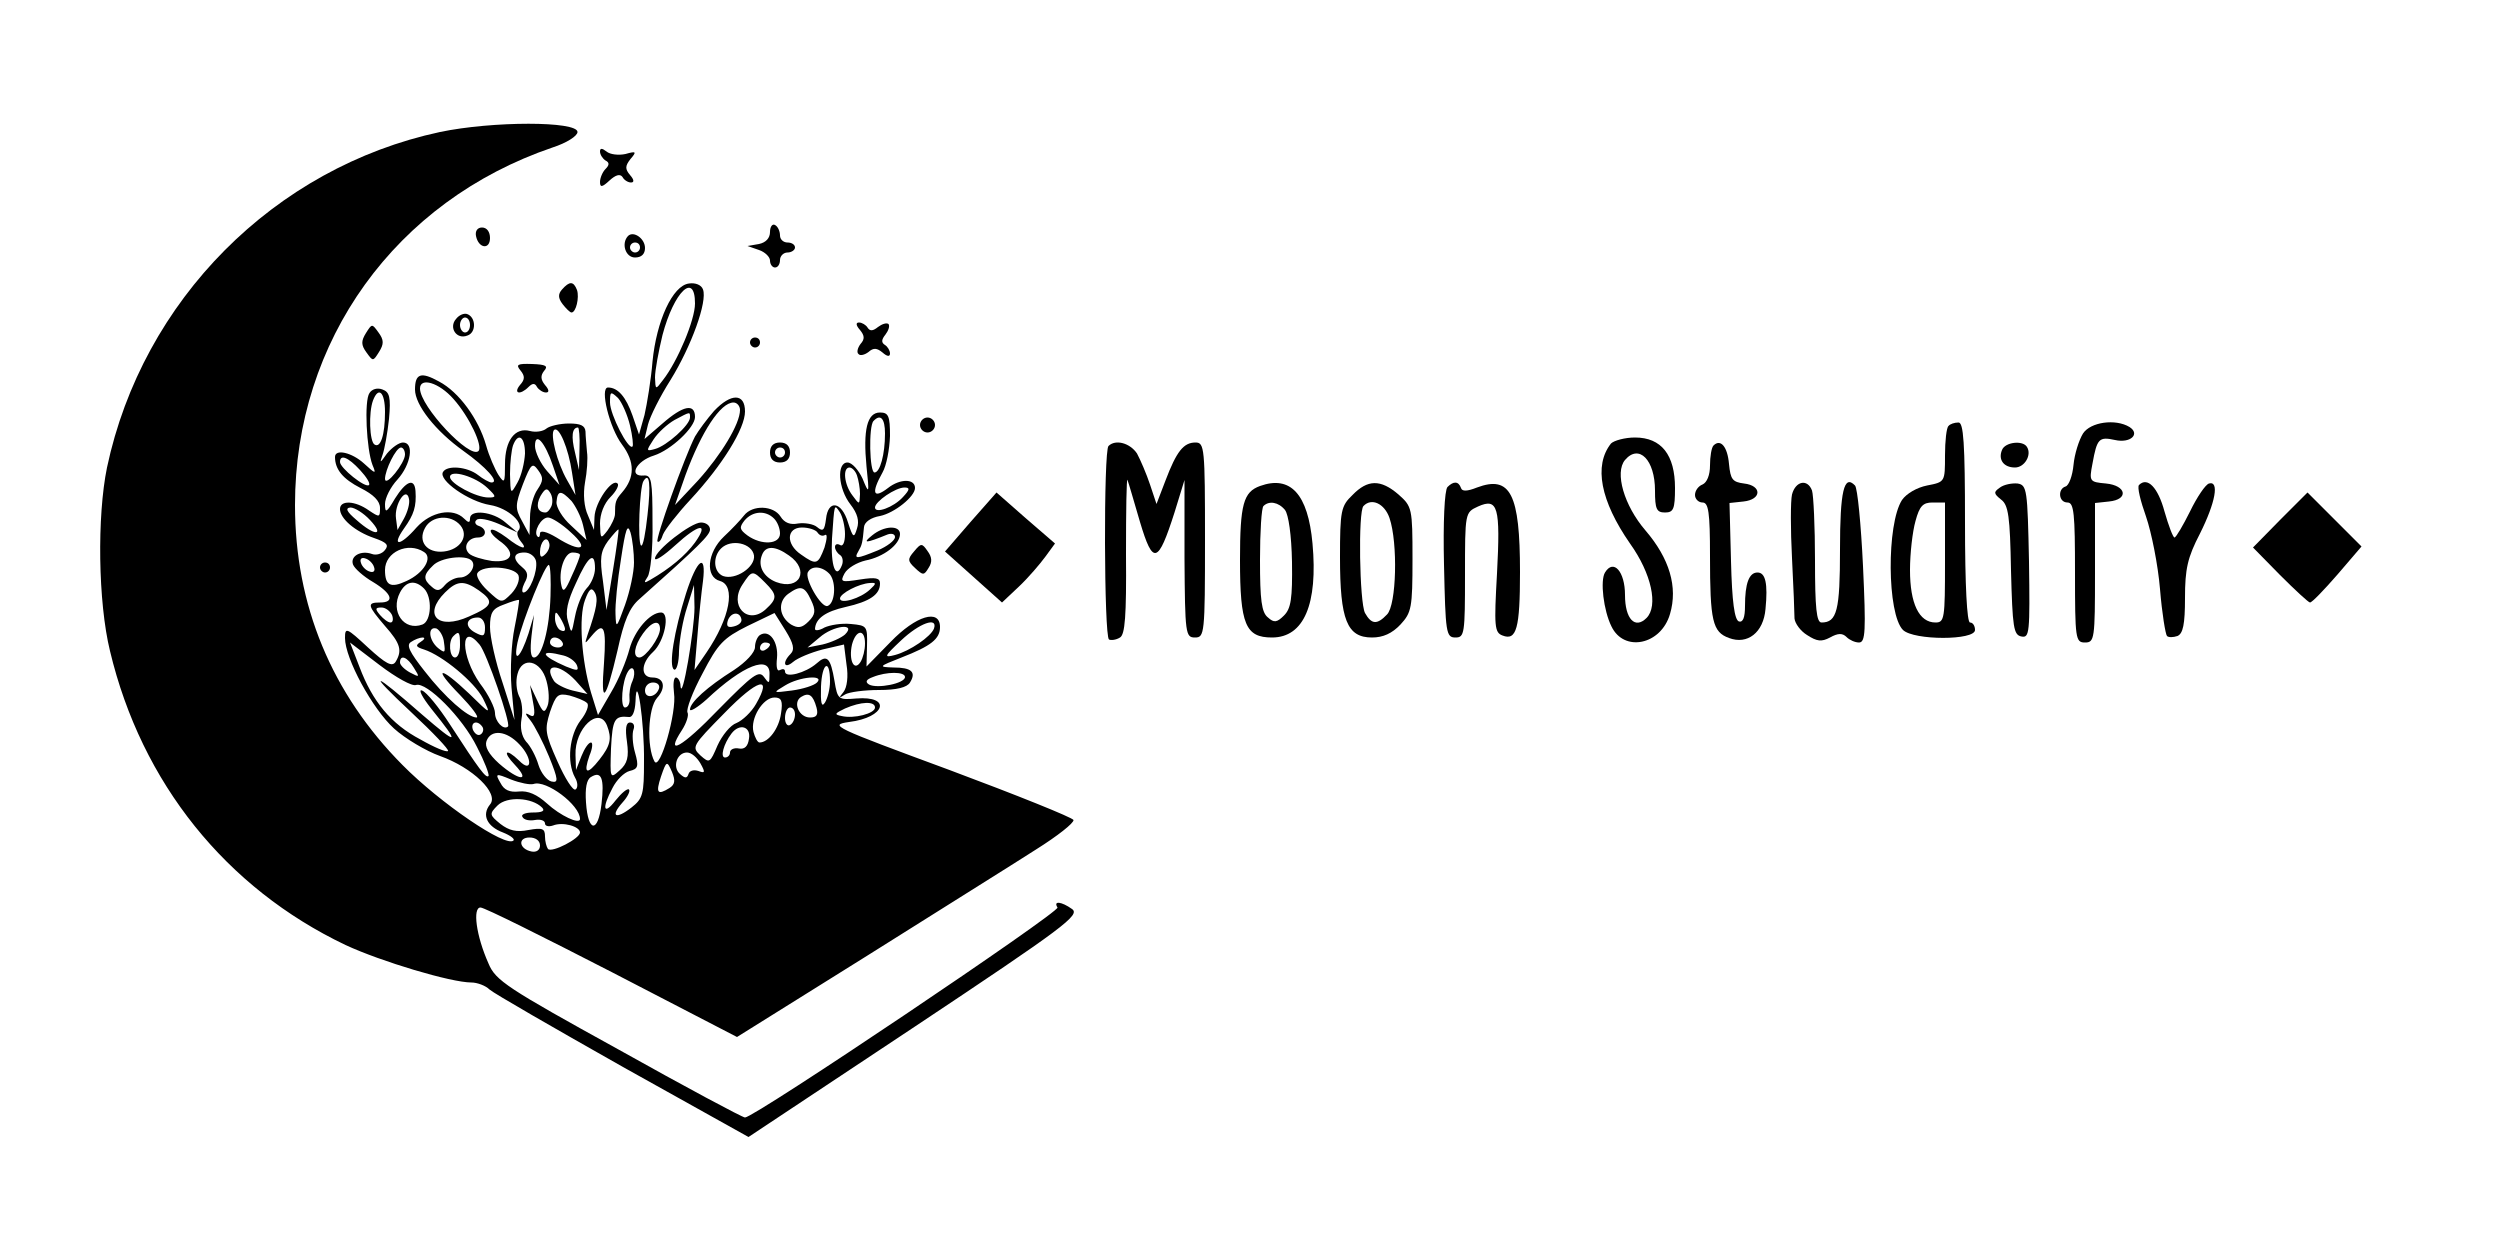 <svg version="1.0" xmlns="http://www.w3.org/2000/svg"
        width="100px" height="50px" viewBox="0 0 500 233"
        preserveAspectRatio="xMidYMid meet">

        <g transform="translate(0,233) scale(0.1,-0.1)"
            fill="#000000" stroke="none">
            <path d="M880 2151 c-331 -71 -595 -336 -666 -671 -20 -97 -18 -269 6 -367 63
-264 232 -474 471 -588 71 -33 211 -75 252 -75 11 0 28 -6 36 -14 9 -8 129
-77 267 -155 l251 -140 333 221 c299 199 331 223 314 235 -21 15 -38 17 -29 3
5 -9 -606 -420 -625 -420 -5 0 -119 61 -253 136 -223 123 -246 138 -260 172
-25 56 -32 112 -16 112 8 0 126 -59 264 -130 l249 -129 261 163 c143 90 295
185 337 212 43 27 76 53 75 59 -2 5 -114 50 -248 100 -233 86 -242 90 -201 96
73 9 86 53 14 47 -35 -3 -37 -2 -43 35 -8 47 -15 54 -36 35 -22 -19 -63 -30
-63 -16 0 5 -4 6 -10 3 -6 -4 -8 6 -6 24 3 32 -15 58 -34 46 -5 -3 -10 -14
-10 -24 0 -11 -18 -30 -42 -46 -54 -34 -88 -65 -88 -79 0 -5 15 4 33 20 73 69
128 90 126 50 0 -19 -1 -19 -11 -5 -10 14 -22 5 -90 -64 -74 -77 -110 -97 -74
-42 9 14 14 30 11 35 -3 6 10 41 30 78 31 60 42 71 90 95 l54 26 22 -35 c16
-26 19 -38 10 -47 -17 -17 -13 -31 5 -16 9 8 36 19 59 25 l43 10 5 -40 c4 -24
1 -46 -6 -55 -10 -12 -9 -13 3 -5 8 5 39 9 68 9 35 0 56 5 62 15 13 21 3 30
-33 30 -31 1 -30 2 16 20 59 23 77 37 77 61 0 37 -48 23 -99 -30 l-48 -49 1
41 c1 40 0 41 -32 44 -19 2 -42 -2 -53 -7 -10 -6 -19 -7 -19 -3 1 21 21 35 61
44 49 11 69 25 69 47 0 11 -8 13 -40 8 -38 -6 -40 -5 -31 12 6 11 25 22 42 26
36 7 69 32 69 53 0 18 -32 17 -56 -3 -20 -16 -13 -16 31 2 8 3 15 1 15 -5 0
-7 -16 -19 -35 -27 -42 -17 -48 -18 -38 -1 7 12 8 16 11 48 1 10 14 19 32 22
29 6 70 39 70 56 0 19 -30 19 -54 0 -30 -23 -34 -10 -11 31 8 14 14 46 15 73
0 40 -3 47 -20 47 -26 0 -34 -35 -27 -108 6 -56 5 -56 -8 -24 -8 17 -21 32
-30 32 -22 0 -19 -52 6 -84 14 -18 18 -33 13 -48 -6 -20 -8 -19 -18 12 -13 43
-40 46 -44 7 -3 -23 -6 -26 -18 -16 -7 6 -25 9 -38 7 -15 -3 -27 1 -35 14 -14
22 -56 24 -73 2 -7 -9 -25 -28 -40 -42 -34 -32 -38 -81 -8 -89 32 -9 20 -74
-27 -143 l-24 -35 6 70 c3 39 8 87 11 108 7 58 -12 44 -34 -25 -24 -76 -35
-145 -24 -152 5 -3 10 14 10 37 1 24 8 63 16 87 l14 45 1 -45 c0 -44 -25 -191
-28 -157 0 9 -5 17 -9 17 -5 0 -6 -14 -4 -31 6 -38 -28 -156 -39 -137 -16 29
-13 107 5 127 19 21 14 41 -9 41 -24 0 -24 28 1 51 23 21 35 79 16 79 -22 0
-53 -36 -63 -73 -6 -23 -22 -62 -37 -87 l-26 -45 -14 45 c-19 64 -25 151 -12
185 8 22 13 26 19 16 8 -13 5 -31 -14 -86 -6 -19 -6 -19 8 -2 25 30 30 19 25
-54 -7 -87 3 -78 27 25 13 60 24 86 44 103 119 106 141 128 141 139 0 8 -8 14
-18 14 -20 0 -92 -56 -92 -72 0 -6 18 6 40 26 48 44 69 47 40 6 -19 -26 -50
-52 -90 -75 -12 -7 -13 -6 -5 6 6 8 11 57 10 109 0 84 -2 95 -17 94 -32 -3
-16 29 20 40 34 11 82 56 82 77 0 28 -24 23 -65 -13 l-36 -31 7 29 c4 16 24
56 45 89 42 68 74 157 65 181 -3 9 -15 14 -28 12 -33 -4 -65 -75 -73 -156 -3
-37 -11 -85 -16 -107 l-11 -39 -13 38 c-13 37 -29 56 -49 56 -17 0 3 -81 28
-114 26 -35 26 -66 0 -96 -13 -15 -14 -19 -14 -43 0 -7 -7 -22 -15 -33 -14
-18 -14 -17 -15 14 0 19 8 40 21 53 11 11 18 24 14 27 -11 11 -45 -38 -46 -67
l-1 -26 -12 29 c-8 17 -10 43 -6 66 4 21 6 48 4 61 -1 13 -3 32 -3 41 -1 12
-10 16 -33 16 -18 0 -39 -5 -45 -10 -7 -6 -22 -8 -33 -5 -30 8 -50 -19 -50
-66 0 -38 -1 -40 -13 -22 -7 11 -19 38 -25 60 -15 52 -54 106 -94 127 -36 20
-48 16 -48 -16 0 -31 41 -83 97 -123 45 -32 73 -63 56 -63 -4 0 -17 7 -27 15
-22 17 -62 20 -70 6 -10 -16 51 -59 94 -66 37 -6 71 -38 56 -52 -3 -4 -1 -12
5 -20 17 -20 1 -16 -28 7 -15 11 -28 18 -31 15 -3 -3 4 -12 16 -21 35 -24 28
-45 -14 -41 -19 3 -40 9 -46 15 -13 13 -2 32 18 32 17 0 19 17 2 23 -7 2 -10
8 -5 12 4 5 24 1 45 -8 l37 -17 -24 20 c-25 22 -71 27 -71 8 0 -9 -3 -9 -12 0
-22 22 -66 14 -95 -18 -33 -38 -51 -39 -25 -2 20 28 25 44 23 75 -2 27 -19 20
-41 -15 -17 -29 -20 -30 -20 -11 0 12 11 34 25 49 27 30 34 74 11 74 -8 0 -22
-10 -32 -22 -14 -20 -15 -20 -9 -3 4 11 10 44 13 72 4 44 1 54 -13 59 -10 4
-21 1 -26 -7 -11 -15 -6 -113 6 -144 8 -19 6 -18 -17 3 -24 22 -58 30 -58 13
0 -25 16 -44 51 -62 26 -13 39 -26 39 -40 0 -19 -1 -19 -22 -5 -28 20 -58 21
-58 3 0 -19 30 -45 68 -58 26 -9 30 -14 22 -24 -6 -8 -18 -11 -26 -8 -22 8
-44 -4 -38 -21 3 -8 21 -24 40 -35 38 -23 44 -41 14 -41 -27 0 -25 -6 10 -47
31 -35 35 -49 21 -72 -7 -10 -19 -4 -55 29 -43 40 -46 41 -46 19 0 -41 55
-142 98 -181 22 -20 64 -45 92 -55 65 -23 119 -75 100 -97 -17 -21 -6 -44 26
-56 15 -6 24 -13 21 -16 -15 -15 -147 75 -222 151 -142 143 -215 320 -215 520
0 329 201 608 515 715 28 9 50 23 50 31 0 22 -170 22 -275 0z m510 -343 c0
-33 -35 -116 -64 -153 -15 -20 -15 -20 -16 5 0 14 7 52 15 85 23 87 65 127 65
63z m-483 -191 c32 -36 59 -94 50 -104 -17 -17 -117 89 -117 125 0 23 38 12
67 -21z m-137 -26 c0 -46 -9 -73 -21 -65 -10 6 -12 64 -3 88 11 29 24 17 24
-23z m490 -27 c5 -21 7 -40 5 -42 -8 -8 -45 64 -45 88 0 22 1 23 16 9 8 -9 19
-34 24 -55z m120 16 c0 -15 -47 -57 -70 -63 -18 -5 -18 -4 -3 19 9 14 28 31
42 39 32 17 31 17 31 5z m390 -32 c0 -42 -10 -78 -21 -78 -10 0 -12 93 -2 103
14 15 23 5 23 -25z m-626 -78 l7 -45 -17 30 c-20 35 -34 91 -26 100 10 9 29
-37 36 -85z m15 48 l-1 -43 -8 35 c-8 32 -6 50 6 50 2 0 4 -19 3 -42z m-109
-10 c-1 -18 -7 -44 -15 -58 -14 -25 -14 -24 -15 17 0 23 3 48 6 57 10 27 24
18 24 -16z m56 -25 l13 -38 -25 28 c-13 15 -24 38 -24 50 0 30 20 8 36 -40z
m-296 23 c0 -17 -39 -66 -40 -49 0 18 22 63 32 63 4 0 8 -6 8 -14z m-90 -31
c13 -14 21 -27 18 -30 -7 -7 -58 34 -58 46 0 16 16 10 40 -16z m355 -39 c-8
-11 -15 -36 -15 -56 l-1 -35 -15 28 c-14 25 -14 32 2 74 16 41 19 43 30 28 11
-15 11 -21 -1 -39z m639 28 c3 -9 6 -25 6 -37 -1 -22 -1 -22 -15 -3 -17 22
-20 56 -6 56 5 0 12 -7 15 -16z m-739 -25 c18 -17 18 -19 2 -19 -25 0 -77 28
-77 41 0 16 51 1 75 -22z m320 -54 c-4 -37 -9 -64 -13 -61 -7 7 -3 117 5 129
12 19 15 -6 8 -68z m-192 18 c-3 -7 -8 -13 -12 -13 -16 0 -20 14 -10 33 9 15
13 17 19 7 5 -7 6 -19 3 -27z m703 18 c-19 -21 -56 -34 -56 -21 0 12 41 40 59
40 11 0 11 -4 -3 -19z m-998 -43 l-13 -23 -3 23 c-4 28 21 66 26 39 2 -9 -3
-26 -10 -39z m335 35 c8 -10 19 -31 23 -48 l7 -30 -31 29 c-17 15 -30 37 -29
47 2 24 9 24 30 2z m-403 -38 c30 -32 10 -33 -27 0 -20 17 -23 24 -12 25 8 0
26 -11 39 -25z m950 -28 c0 -16 -4 -26 -10 -22 -5 3 -10 2 -10 -4 0 -5 4 -12
10 -16 5 -3 7 -12 4 -20 -12 -31 -23 -2 -20 53 5 71 4 70 16 52 5 -8 10 -28
10 -43z m-142 31 c7 -7 12 -20 12 -30 0 -22 -37 -24 -65 -4 -16 12 -17 16 -6
30 16 19 42 21 59 4z m-627 -14 c17 -21 0 -48 -33 -52 -34 -4 -53 20 -38 47
13 25 52 28 71 5z m221 -14 c38 -34 20 -41 -29 -10 -20 12 -33 15 -33 8 0 -6
-2 -9 -5 -6 -9 9 7 38 21 38 7 0 28 -13 46 -30z m126 -60 c0 -19 -8 -57 -18
-85 -17 -47 -18 -48 -19 -18 -1 18 4 67 11 110 9 60 13 72 19 53 4 -14 7 -41
7 -60z m-42 -15 l-13 -80 -7 57 c-7 47 -5 60 10 81 11 14 20 24 21 23 1 -1 -4
-38 -11 -81z m409 75 c4 -6 10 -8 15 -5 5 3 4 -8 -1 -25 -13 -34 -16 -36 -47
-14 -31 21 -29 54 2 54 14 0 28 -5 31 -10z m-544 -43 c-8 -8 -11 -7 -11 4 0
20 13 34 18 19 3 -7 -1 -17 -7 -23z m417 -3 c3 -23 -37 -50 -62 -41 -19 8 -21
38 -4 55 20 20 62 11 66 -14z m-660 7 c18 -11 0 -42 -35 -58 -32 -15 -43 -9
-43 22 0 36 46 57 78 36z m730 -7 c42 -29 22 -71 -26 -53 -25 10 -37 32 -28
54 7 19 26 19 54 -1z m-506 -11 c4 -20 -13 -63 -25 -63 -4 0 -3 9 2 19 8 14 7
22 -4 31 -21 17 -19 30 4 30 11 0 21 -8 23 -17z m88 12 c0 -3 -7 -22 -17 -43
-12 -28 -17 -33 -20 -19 -7 29 6 67 22 67 8 0 15 -2 15 -5z m-412 -24 c3 -8
-1 -12 -9 -9 -7 2 -15 10 -17 17 -3 8 1 12 9 9 7 -2 15 -10 17 -17z m195 13
c11 -11 -5 -34 -23 -34 -10 0 -23 -7 -30 -15 -10 -12 -16 -13 -26 -4 -18 15
-18 24 2 43 15 16 65 22 77 10z m247 -16 c0 -12 -7 -30 -17 -40 -9 -10 -19
-35 -23 -56 -7 -36 -7 -36 -14 -10 -6 19 -1 41 16 77 24 54 38 65 38 29z m-89
-55 c-2 -65 -17 -123 -33 -123 -7 0 -8 16 -5 43 l5 42 -11 -37 c-16 -49 -31
-62 -22 -18 10 45 57 161 63 155 3 -3 4 -31 3 -62z m-64 41 c3 -9 -3 -24 -14
-36 -20 -20 -20 -20 -48 6 -15 14 -24 30 -20 35 10 17 75 13 82 -5z m623 2
c13 -17 10 -58 -5 -63 -13 -4 -47 56 -39 68 8 14 30 11 44 -5z m-130 -16 c25
-25 25 -32 1 -54 -36 -32 -74 8 -46 50 19 29 20 29 45 4z m-682 -12 c17 -17
15 -65 -3 -72 -37 -14 -65 26 -45 64 12 23 30 26 48 8z m110 -4 c31 -22 28
-31 -20 -52 -62 -28 -93 3 -48 48 24 24 38 25 68 4z m782 2 c-19 -18 -60 -30
-60 -18 0 10 38 30 60 31 13 1 13 -1 0 -13z m-118 -21 c10 -21 9 -29 -5 -43
-13 -13 -21 -14 -35 -6 -24 16 -27 45 -6 61 25 18 33 16 46 -12z m-593 -56
c-6 -29 -9 -82 -6 -119 l6 -65 -24 75 c-14 41 -25 91 -25 111 0 29 5 37 28 45
15 6 28 10 30 9 1 -1 -3 -26 -9 -56z m-245 26 c3 -8 2 -15 -3 -15 -5 0 -14 7
-21 15 -10 12 -10 15 3 15 8 0 17 -7 21 -15z m346 -28 c0 -5 -4 -5 -10 -2 -5
3 -10 14 -10 23 0 15 2 15 10 2 5 -8 10 -19 10 -23z m353 18 c0 -6 -7 -11 -16
-13 -12 -3 -15 1 -11 13 7 17 25 17 27 0z m-513 -15 c0 -18 -3 -19 -20 -10
-22 12 -18 30 6 30 8 0 14 -9 14 -20z m350 -3 c0 -17 -29 -57 -41 -57 -14 0
-11 23 7 48 17 24 34 29 34 9z m548 1 c-6 -16 -48 -45 -78 -53 -23 -6 -22 -3
12 29 37 35 74 48 66 24z m-980 -28 c3 -21 2 -22 -12 -11 -19 16 -21 44 -3 39
6 -3 14 -15 15 -28z m802 16 c-8 -7 -28 -16 -45 -20 l-30 -6 24 20 c27 24 75
30 51 6z m-770 -21 c0 -14 -4 -25 -10 -25 -11 0 -14 33 -3 43 11 11 13 8 13
-18z m810 3 c0 -13 -4 -29 -9 -37 -13 -20 -24 4 -17 35 8 30 26 32 26 2z
m-889 3 c-11 -7 -9 -10 7 -15 37 -12 101 -65 118 -98 16 -33 16 -33 -28 10
-59 56 -74 54 -18 -3 24 -25 39 -45 33 -45 -17 0 -63 40 -104 93 -30 38 -37
52 -27 58 7 5 18 9 23 9 6 0 4 -4 -4 -9z m118 -5 c14 -16 63 -158 57 -164 -9
-8 -26 10 -26 27 0 10 -13 37 -30 59 -39 55 -40 125 -1 78z m166 4 c3 -5 -1
-10 -9 -10 -9 0 -16 5 -16 10 0 6 4 10 9 10 6 0 13 -4 16 -10z m-293 -85 c21
7 93 -65 122 -124 15 -29 25 -55 23 -58 -5 -5 -18 12 -77 103 -22 34 -47 65
-56 68 -8 3 0 -13 19 -37 58 -72 54 -74 -19 -11 -99 87 -113 90 -21 4 43 -40
76 -75 73 -77 -3 -3 -27 7 -55 23 -59 31 -96 76 -122 145 l-19 49 59 -45 c33
-25 65 -43 73 -40z m708 81 c0 -3 -4 -8 -10 -11 -5 -3 -10 -1 -10 4 0 6 5 11
10 11 6 0 10 -2 10 -4z m-413 -22 c12 -3 24 -12 27 -20 4 -11 0 -11 -22 -2
-51 22 -55 35 -5 22z m-299 -25 c12 -19 11 -19 -8 -9 -11 6 -20 15 -20 20 0
17 15 11 28 -11z m265 -26 c5 -18 6 -40 2 -50 -6 -15 -9 -14 -21 12 l-14 30 6
-34 c5 -26 3 -32 -7 -26 -10 6 -9 2 2 -11 8 -10 25 -43 37 -72 19 -47 19 -53
5 -50 -9 2 -21 17 -26 33 -5 17 -16 38 -25 47 -9 11 -12 28 -9 45 3 15 1 36
-5 46 -5 11 -7 30 -3 44 9 36 47 28 58 -14z m567 -1 c0 -15 -5 -34 -10 -42 -7
-11 -9 -1 -8 32 2 48 18 57 18 10z m-509 2 l24 -27 -30 7 c-16 4 -33 13 -37
19 -23 36 10 36 43 1z m114 -1 c-5 -10 -7 -26 -6 -35 1 -10 -3 -18 -9 -18 -10
0 -6 53 6 72 10 16 17 0 9 -19z m545 8 c0 -13 -56 -24 -72 -15 -8 5 -6 10 8
15 27 11 64 11 64 0z m-298 -54 c-9 -16 -27 -33 -39 -38 -12 -4 -29 -25 -38
-45 -15 -35 -16 -36 -34 -20 -18 17 -17 19 48 85 66 68 97 77 63 18z m122 43
c-6 -6 -28 -13 -50 -16 -39 -5 -39 -5 -14 10 29 18 80 22 64 6z m-316 -12 c-6
-18 -28 -21 -28 -4 0 9 7 16 16 16 9 0 14 -5 12 -12z m-30 -146 c0 -65 -2 -74
-25 -92 -32 -25 -43 -18 -18 10 10 11 16 23 13 26 -3 3 -15 -7 -27 -22 -24
-31 -28 -16 -6 25 8 16 23 31 34 34 17 4 19 9 11 37 -5 17 -6 38 -3 46 3 8 0
14 -7 14 -8 0 -10 -12 -6 -39 4 -30 1 -43 -15 -57 -19 -17 -19 -16 -17 44 3
59 7 66 36 63 7 -1 12 11 13 31 2 65 18 -41 17 -120z m-114 117 c5 -4 -1 -20
-13 -35 -22 -29 -28 -83 -11 -114 6 -10 6 -21 1 -24 -5 -3 -21 22 -36 56 -25
56 -26 64 -15 99 12 35 16 38 39 33 14 -4 30 -10 35 -15z m459 -9 c4 -15 0
-20 -13 -20 -22 0 -35 30 -18 41 16 10 24 4 31 -21z m-71 -12 c-4 -30 -25 -58
-43 -58 -4 0 -9 10 -12 21 -7 27 19 69 42 69 14 0 17 -7 13 -32z m188 12 c0
-12 -42 -23 -67 -17 -15 3 -14 5 7 15 32 14 60 15 60 2z m-160 -14 c0 -8 -4
-18 -10 -21 -5 -3 -10 3 -10 14 0 12 5 21 10 21 6 0 10 -6 10 -14z m-376 -22
c10 -26 7 -40 -15 -68 -25 -32 -33 -29 -20 8 6 14 7 26 3 26 -5 0 -13 -12 -19
-27 l-11 -28 -1 30 c-2 53 47 99 63 59z m-249 -3 c3 -5 1 -12 -4 -15 -5 -3
-11 1 -15 9 -6 16 9 21 19 6z m533 -23 c-2 -16 -9 -22 -20 -20 -10 2 -18 -2
-18 -8 0 -5 -4 -10 -10 -10 -10 0 -3 27 13 48 16 21 39 14 35 -10z m-459 -12
c27 -28 25 -59 -1 -32 -27 26 -34 18 -8 -9 32 -34 8 -32 -32 3 -21 19 -29 34
-25 45 9 24 40 21 66 -7z m362 -38 c10 -18 9 -20 -4 -15 -9 3 -18 1 -20 -6 -3
-9 -7 -9 -17 0 -16 14 -6 43 14 43 9 0 20 -10 27 -22z m-62 -49 c-24 -15 -28
-10 -17 23 11 32 12 32 22 9 7 -17 6 -25 -5 -32z m-272 8 c25 9 93 -42 93 -70
0 -12 -40 7 -66 31 -20 18 -38 26 -56 24 -19 -2 -30 3 -37 17 -11 19 -10 20
21 7 18 -7 38 -11 45 -9z m136 -40 c-7 -59 -27 -57 -31 3 -2 28 1 46 10 51 21
13 27 -3 21 -54z m-119 -7 c7 -7 0 -10 -18 -10 -15 0 -25 -4 -21 -9 3 -6 14
-8 25 -6 11 2 20 -1 20 -7 0 -5 7 -7 16 -4 20 8 54 -2 54 -14 0 -12 -56 -41
-64 -33 -3 4 -6 15 -6 25 0 16 -5 18 -33 13 -24 -5 -39 -1 -56 12 -22 18 -23
20 -6 37 19 19 69 16 89 -4z m-4 -76 c0 -9 -7 -14 -17 -12 -25 5 -28 28 -4 28
12 0 21 -6 21 -16z"/>
            <path d="M1200 2112 c0 -6 5 -14 11 -18 8 -4 8 -9 0 -17 -6 -6 -11 -18 -11
-26 0 -11 4 -11 19 3 12 11 21 14 26 7 3 -6 11 -11 17 -11 7 0 6 6 -2 15 -10
12 -10 18 1 32 13 15 11 16 -10 10 -14 -3 -31 -1 -38 5 -9 7 -13 7 -13 0z"/>
            <path d="M1540 1951 c0 -12 -8 -21 -22 -24 l-23 -4 23 -8 c12 -4 22 -14 22
-21 0 -8 5 -14 10 -14 6 0 10 7 10 15 0 8 7 15 15 15 8 0 15 5 15 10 0 6 -7
10 -15 10 -8 0 -15 6 -15 14 0 8 -4 18 -10 21 -5 3 -10 -3 -10 -14z"/>
            <path d="M952 1943 c5 -25 28 -28 28 -4 0 12 -6 21 -16 21 -9 0 -14 -7 -12
-17z"/>
            <path d="M1256 1943 c-14 -15 -5 -43 14 -43 13 0 20 7 20 19 0 19 -23 35 -34
24z m24 -23 c0 -5 -4 -10 -10 -10 -5 0 -10 5 -10 10 0 6 5 10 10 10 6 0 10 -4
10 -10z"/>
            <path d="M1124 1836 c-8 -9 -8 -17 1 -29 7 -9 15 -17 18 -17 9 0 16 30 11 45
-7 18 -15 18 -30 1z"/>
            <path d="M912 1777 c-15 -17 1 -42 23 -33 18 6 17 37 -1 43 -6 2 -16 -2 -22
-10z m28 -12 c0 -8 -4 -15 -10 -15 -5 0 -10 7 -10 15 0 8 5 15 10 15 6 0 10
-7 10 -15z"/>
            <path d="M732 1749 c-10 -16 -10 -24 1 -39 13 -18 13 -18 25 1 10 16 10 24 -1
39 -13 18 -13 18 -25 -1z"/>
            <path d="M1720 1755 c9 -11 10 -18 1 -28 -6 -8 -8 -17 -4 -20 3 -4 12 -2 20 4
10 9 17 8 28 -1 9 -8 15 -9 15 -2 0 6 -5 14 -10 17 -8 5 -7 11 1 21 6 8 9 17
6 21 -4 3 -13 0 -21 -6 -10 -8 -16 -9 -21 -1 -3 5 -11 10 -17 10 -7 0 -6 -6 2
-15z"/>
            <path d="M1500 1730 c0 -5 5 -10 10 -10 6 0 10 5 10 10 0 6 -4 10 -10 10 -5 0
-10 -4 -10 -10z"/>
            <path d="M1041 1674 c9 -11 9 -18 -1 -29 -14 -17 0 -21 17 -4 8 8 13 8 17 0 4
-6 12 -11 18 -11 7 0 6 6 -2 15 -9 11 -9 19 -2 28 9 10 4 13 -24 14 -29 1 -33
-1 -23 -13z"/>
            <path d="M1428 1593 c-14 -16 -31 -39 -38 -51 -21 -41 -80 -206 -75 -210 3 -3
8 4 11 14 4 10 29 42 55 70 64 69 109 142 109 176 0 37 -28 37 -62 1z m52 2
c0 -28 -38 -90 -84 -141 l-46 -49 21 60 c32 87 70 145 96 145 7 0 13 -7 13
-15z"/>
            <path d="M1840 1565 c0 -8 7 -15 15 -15 8 0 15 7 15 15 0 8 -7 15 -15 15 -8 0
-15 -7 -15 -15z"/>
            <path d="M3897 1563 c-4 -3 -7 -30 -7 -59 0 -53 0 -53 -36 -60 -20 -4 -41 -16
-50 -29 -31 -48 -30 -228 2 -260 22 -21 144 -21 144 0 0 8 -4 15 -10 15 -6 0
-10 73 -10 200 0 160 -3 200 -13 200 -8 0 -17 -3 -20 -7z m-7 -273 c0 -112 -1
-120 -19 -120 -33 0 -51 38 -51 105 0 33 5 77 11 98 8 30 15 37 34 37 l25 0 0
-120z"/>
            <path d="M4166 1548 c-8 -13 -17 -41 -19 -63 -2 -21 -9 -41 -16 -43 -16 -5
-14 -32 4 -32 13 0 15 -22 15 -140 0 -133 1 -140 20 -140 19 0 20 7 20 139 l0
140 28 3 c40 4 35 32 -6 36 -33 3 -34 4 -27 40 9 50 13 54 45 47 31 -7 51 12
29 26 -28 17 -78 10 -93 -13z"/>
            <path d="M3222 1528 c-35 -44 -21 -115 38 -200 43 -60 57 -125 33 -149 -23
-23 -43 -2 -43 46 0 47 -23 73 -40 45 -10 -16 -3 -76 13 -108 25 -52 99 -37
117 25 16 54 -1 111 -49 167 -43 50 -62 116 -41 141 28 33 60 0 60 -61 0 -37
3 -44 20 -44 17 0 20 7 20 49 0 66 -27 101 -80 101 -20 0 -42 -6 -48 -12z"/>
            <path d="M1540 1510 c0 -13 7 -20 20 -20 13 0 20 7 20 20 0 13 -7 20 -20 20
-13 0 -20 -7 -20 -20z m30 0 c0 -5 -4 -10 -10 -10 -5 0 -10 5 -10 10 0 6 5 10
10 10 6 0 10 -4 10 -10z"/>
            <path d="M2217 1523 c-10 -9 -9 -381 1 -387 4 -2 14 -1 22 4 10 6 13 42 12
167 0 87 1 154 3 148 2 -5 13 -43 25 -84 26 -87 36 -84 69 19 l20 65 0 -157
c1 -151 2 -158 21 -158 19 0 20 7 20 195 0 184 -1 195 -19 195 -24 0 -38 -18
-60 -76 l-18 -47 -13 39 c-7 21 -19 49 -26 62 -14 21 -43 29 -57 15z"/>
            <path d="M3427 1524 c-4 -4 -7 -22 -7 -40 0 -19 -6 -34 -15 -38 -8 -3 -15 -12
-15 -21 0 -8 7 -15 15 -15 12 0 15 -19 15 -107 0 -130 5 -152 38 -164 37 -14
69 11 73 58 5 51 0 73 -16 73 -17 0 -25 -22 -25 -67 0 -23 -4 -33 -12 -31 -9
3 -14 39 -16 121 l-3 116 28 3 c37 4 37 32 1 36 -23 3 -27 8 -30 39 -3 35 -17
51 -31 37z"/>
            <path d="M4004 1515 c-8 -19 3 -35 26 -35 19 0 34 25 24 41 -8 14 -44 10 -50
-6z"/>
            <path d="M2520 1443 c-33 -12 -40 -36 -40 -148 0 -129 11 -155 64 -155 64 0
92 67 81 188 -9 99 -44 137 -105 115z m50 -48 c7 -9 13 -50 14 -104 1 -73 -2
-93 -16 -107 -14 -14 -20 -15 -32 -4 -13 10 -16 35 -16 115 0 56 3 105 7 108
11 11 30 8 43 -8z"/>
            <path d="M2705 1425 c-23 -22 -25 -31 -25 -125 0 -125 14 -160 64 -160 22 0
40 8 57 26 22 24 24 33 24 131 0 102 -1 105 -28 129 -36 31 -62 30 -92 -1z
m74 -46 c17 -50 14 -174 -5 -193 -20 -21 -31 -20 -44 3 -11 21 -14 204 -3 214
16 17 42 5 52 -24z"/>
            <path d="M2895 1441 c-6 -6 -9 -72 -7 -155 3 -137 4 -146 23 -146 18 0 19 8
19 125 0 125 0 125 26 137 40 18 45 -1 38 -134 -6 -106 -5 -118 11 -124 28
-11 35 14 35 127 0 156 -19 194 -86 169 -20 -8 -30 -8 -32 -1 -5 14 -15 14
-27 2z"/>
            <path d="M3584 1426 c-3 -13 -3 -70 0 -127 3 -57 5 -112 5 -121 1 -10 12 -25
25 -33 20 -13 29 -14 46 -5 16 9 25 9 33 1 6 -6 17 -11 25 -11 13 0 14 23 8
153 -4 83 -11 156 -16 161 -22 23 -30 -11 -30 -128 0 -122 -6 -146 -37 -146
-10 0 -13 29 -13 124 0 68 -3 131 -6 140 -9 24 -33 19 -40 -8z"/>
            <path d="M4000 1440 c-13 -9 -13 -12 2 -24 15 -11 18 -34 20 -142 3 -114 5
-129 21 -132 16 -3 17 7 15 150 -3 144 -4 153 -23 156 -11 1 -27 -2 -35 -8z"/>
            <path d="M4278 1445 c-4 -4 3 -32 14 -63 11 -32 24 -97 28 -145 4 -49 11 -91
14 -94 3 -3 12 -3 21 0 11 5 15 23 15 76 0 58 5 81 30 129 31 62 39 106 18
100 -7 -2 -24 -27 -38 -56 -14 -28 -28 -52 -31 -52 -3 0 -12 24 -20 52 -13 48
-34 70 -51 53z"/>
            <path d="M1941 1371 l-51 -59 57 -51 57 -51 34 32 c19 18 42 45 53 60 l19 26
-59 51 -58 51 -52 -59z"/>
            <path d="M4560 1375 l-54 -55 54 -55 c30 -30 57 -55 60 -55 4 0 28 25 55 56
l48 56 -54 54 -54 54 -55 -55z"/>
            <path d="M1828 1312 c-13 -15 -13 -19 2 -33 16 -15 18 -15 27 0 8 12 7 22 -2
34 -11 16 -13 16 -27 -1z"/>
            <path d="M640 1280 c0 -5 5 -10 10 -10 6 0 10 5 10 10 0 6 -4 10 -10 10 -5 0
-10 -4 -10 -10z"/>
        </g>
    </svg>
